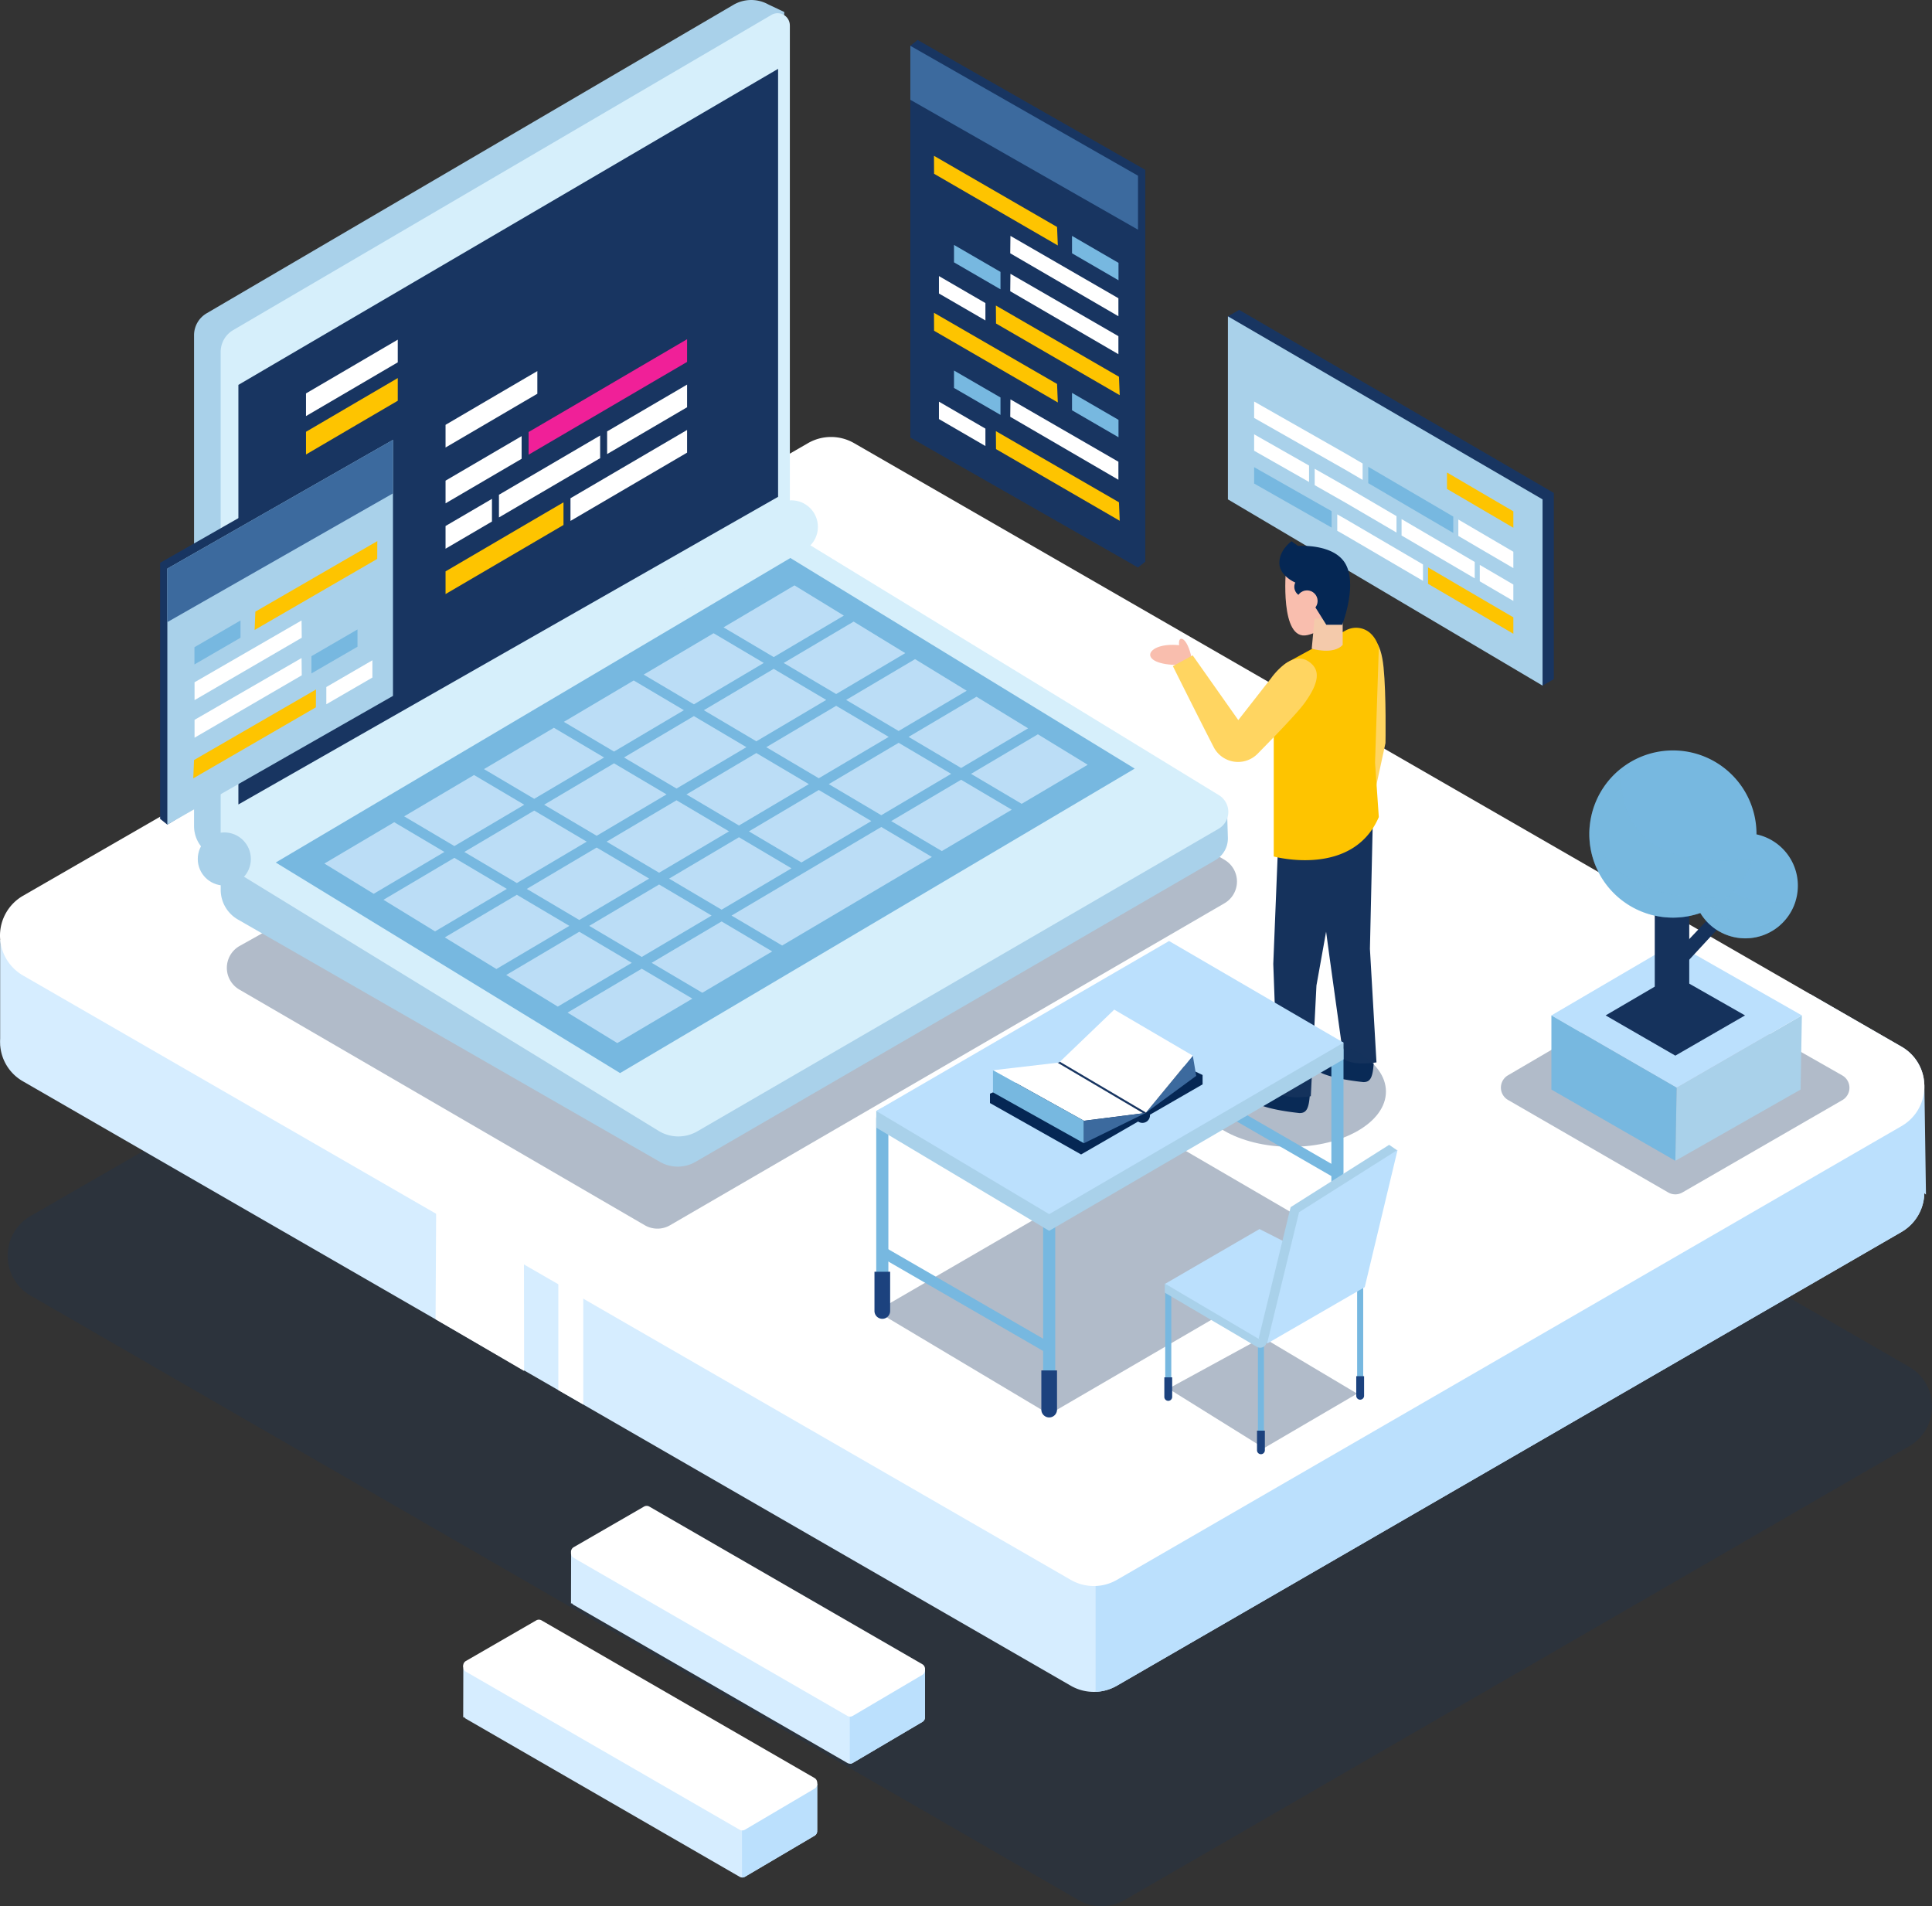 <svg xmlns="http://www.w3.org/2000/svg" width="513.724" height="506.787" viewBox="0 0 513.724 506.787">
  <rect x="0" y="0" width="513.724" height="506.787" fill="#333333" stroke="none"/>
  <g id="Group_6714" data-name="Group 6714" transform="translate(-196.342 -287)">
    <g id="Group_6236" data-name="Group 6236" transform="translate(438.405 297.62)">
      <g id="Group_6224" data-name="Group 6224">
        <path id="Path_490" data-name="Path 490" d="M1923.227,1210.1v104.168l-1.94,1.546-58.6-36.092-1.94-102.6,1.94-1.555Z" transform="translate(-1860.75 -1175.56)" fill="#183561"/>
        <path id="Path_491" data-name="Path 491" d="M1860.75,1177.26v104.159l60.537,34.537V1211.8Z" transform="translate(-1860.75 -1175.705)" fill="#183561"/>
        <path id="Path_492" data-name="Path 492" d="M1860.75,1177.26v14.354l60.537,34.537V1211.8Z" transform="translate(-1860.75 -1175.705)" fill="#3c6a9e"/>
        <g id="Group_6223" data-name="Group 6223" transform="translate(6.285 30.804)">
          <g id="Group_6222" data-name="Group 6222">
            <path id="Path_493" data-name="Path 493" d="M1867.62,1209.23l.027,4.776,32.9,19.057-.2-4.913Z" transform="translate(-1867.62 -1209.23)" fill="#fec400"/>
            <path id="Path_494" data-name="Path 494" d="M1885.61,1252.74l.037,4.776,32.89,19.057-.2-4.9Z" transform="translate(-1869.151 -1212.934)" fill="#fec400"/>
            <g id="Group_6220" data-name="Group 6220" transform="translate(36.705 21.289)">
              <path id="Path_495" data-name="Path 495" d="M1907.74,1232.5v4.629l12.36,7.172v-4.629Z" transform="translate(-1907.74 -1232.5)" fill="#77b8e0"/>
            </g>
            <g id="Group_6221" data-name="Group 6221" transform="translate(5.325 23.695)">
              <path id="Path_496" data-name="Path 496" d="M1873.44,1235.13v4.629l12.36,7.173V1242.3Z" transform="translate(-1873.44 -1235.13)" fill="#77b8e0"/>
            </g>
            <path id="Path_497" data-name="Path 497" d="M1869.06,1244.18v4.629l12.36,7.164v-4.62Z" transform="translate(-1867.743 -1212.205)" fill="#fff"/>
            <path id="Path_498" data-name="Path 498" d="M1889.835,1232.5l28.709,16.578v4.785l-28.764-16.733Z" transform="translate(-1869.506 -1211.211)" fill="#fff"/>
            <path id="Path_499" data-name="Path 499" d="M1889.835,1243.52l28.709,16.578v4.794l-28.764-16.742Z" transform="translate(-1869.506 -1212.149)" fill="#fff"/>
          </g>
          <path id="Path_500" data-name="Path 500" d="M1867.62,1254.85l.027,4.776,32.9,19.057-.2-4.913Z" transform="translate(-1867.62 -1213.113)" fill="#fec400"/>
          <path id="Path_501" data-name="Path 501" d="M1885.61,1289.24l.037,4.776,32.89,19.057-.2-4.913Z" transform="translate(-1869.151 -1216.041)" fill="#fec400"/>
          <path id="Path_502" data-name="Path 502" d="M1907.74,1278.12v4.629l12.36,7.173v-4.63Z" transform="translate(-1871.036 -1215.094)" fill="#77b8e0"/>
          <path id="Path_503" data-name="Path 503" d="M1873.44,1271.63v4.629l12.36,7.164v-4.629Z" transform="translate(-1868.116 -1214.542)" fill="#77b8e0"/>
          <path id="Path_504" data-name="Path 504" d="M1869.06,1280.67v4.629l12.36,7.173v-4.629Z" transform="translate(-1867.743 -1215.311)" fill="#fff"/>
          <path id="Path_505" data-name="Path 505" d="M1889.835,1280.01l28.709,16.578v4.794l-28.764-16.742Z" transform="translate(-1869.506 -1215.255)" fill="#fff"/>
        </g>
      </g>
      <g id="Group_6235" data-name="Group 6235" transform="translate(84.443 71.772)">
        <path id="Path_506" data-name="Path 506" d="M2039.708,1302.673v49.513l-2.992,1.711-80.674-51.224-2.992-46.952,2.992-1.711Z" transform="translate(-1953.05 -1254.01)" fill="#183561"/>
        <path id="Path_507" data-name="Path 507" d="M2036.716,1304.543v49.513l-83.666-49.513V1255.88Z" transform="translate(-1953.05 -1254.169)" fill="#a9d1ea"/>
        <g id="Group_6234" data-name="Group 6234" transform="translate(6.971 24.363)">
          <path id="Path_508" data-name="Path 508" d="M2019.2,1307.07l-2.479-1.446v-4.364l2.479,1.454,5.325,3.12,9.844,5.755v4.364l-9.844-5.764Z" transform="translate(-1965.441 -1282.396)" fill="#fec400"/>
          <g id="Group_6225" data-name="Group 6225" transform="translate(54.298 31.371)">
            <path id="Path_509" data-name="Path 509" d="M2020.02,1319.285v-4.355l4.785,2.8,9.844,5.764v4.355l-9.844-5.755Z" transform="translate(-2020.02 -1314.93)" fill="#fff"/>
          </g>
          <path id="Path_510" data-name="Path 510" d="M2024.056,1336.361l9.844,5.755v4.364l-9.844-5.764-5.325-3.12-7.511-4.391v-4.364l7.511,4.4Z" transform="translate(-1964.973 -1284.743)" fill="#fec400"/>
          <g id="Group_6226" data-name="Group 6226" transform="translate(39.203 31.252)">
            <path id="Path_511" data-name="Path 511" d="M2003.52,1314.8l6.148,3.6,8.408,4.922,4.9,2.873v4.364l-4.9-2.873-8.408-4.922-6.148-3.6Z" transform="translate(-2003.52 -1314.8)" fill="#fff"/>
          </g>
          <g id="Group_6227" data-name="Group 6227" transform="translate(59.998 43.429)">
            <path id="Path_512" data-name="Path 512" d="M2026.25,1328.11l8.929,5.224v4.364l-8.929-5.224Z" transform="translate(-2026.25 -1328.11)" fill="#fff"/>
          </g>
          <g id="Group_6228" data-name="Group 6228" transform="translate(30.346 17.346)">
            <path id="Path_513" data-name="Path 513" d="M2016.447,1317.193l-7.6-4.446-10.119-5.928-4.886-2.864V1299.6l4.886,2.864,10.119,5.919,7.6,4.456Z" transform="translate(-1993.84 -1299.6)" fill="#77b8e0"/>
          </g>
          <g id="Group_6229" data-name="Group 6229">
            <path id="Path_514" data-name="Path 514" d="M1985.006,1294.473l4.51,2.635v4.364l-4.51-2.644L1960.67,1285v-4.364Z" transform="translate(-1960.67 -1280.64)" fill="#fff"/>
          </g>
          <g id="Group_6230" data-name="Group 6230" transform="translate(16.102 17.868)">
            <path id="Path_515" data-name="Path 515" d="M2000.026,1312.768v4.364l-2.626-1.537-6.294-3.687-4.6-2.689-8.234-4.684v-4.364l8.234,4.684,4.6,2.689,6.294,3.687Z" transform="translate(-1978.27 -1300.17)" fill="#fff"/>
          </g>
          <g id="Group_6231" data-name="Group 6231" transform="translate(0 8.719)">
            <path id="Path_516" data-name="Path 516" d="M1975.271,1302.832l-14.6-8.3v-4.364l14.6,8.3Z" transform="translate(-1960.67 -1290.17)" fill="#fff"/>
          </g>
          <g id="Group_6232" data-name="Group 6232" transform="translate(0 17.447)">
            <path id="Path_517" data-name="Path 517" d="M1981.273,1315.775l-20.6-11.71v-4.355l20.6,11.7Z" transform="translate(-1960.67 -1299.71)" fill="#77b8e0"/>
          </g>
          <g id="Group_6233" data-name="Group 6233" transform="translate(22.103 29.999)">
            <path id="Path_518" data-name="Path 518" d="M1991.664,1317.391l6.295,3.687,9.67,5.663v4.364l-9.67-5.663-6.295-3.687-4.6-2.69-2.233-1.272v-4.364l2.233,1.271Z" transform="translate(-1984.83 -1313.43)" fill="#fff"/>
          </g>
        </g>
      </g>
    </g>
    <g id="Group_6237" data-name="Group 6237" transform="translate(196.342 403.17)">
      <path id="Path_519" data-name="Path 519" d="M1604.491,1527.14l6.039,3.482,272.587,157.214a12.28,12.28,0,0,0,12.234,0L2094.8,1572.5l3.117-1.8,6.053-3.495a12.118,12.118,0,0,0,6.11-10.582c0-.139,0-.293-.014-.434a12.042,12.042,0,0,0-6.109-10.15l-24.3-13.994L1825.465,1385.6a12.269,12.269,0,0,0-12.2,0l-208.771,120.364A12.228,12.228,0,0,0,1604.491,1527.14Z" transform="translate(-1596.353 -1298.851)" fill="#15325c" opacity="0.22"/>
      <path id="Path_520" data-name="Path 520" d="M1596.208,1455.024a12.714,12.714,0,0,1,0-1.491V1427.2l15.608,10.988,199.23-114.865a12.2,12.2,0,0,1,12.2,0l234.158,134.9,32.712,18.845,5.577,3.216,6.04,3.481a12.225,12.225,0,0,1,.015,21.166l-208.617,120.63a12.283,12.283,0,0,1-12.232,0l-278.627-160.695a12.048,12.048,0,0,1-6.048-9.54l-.019.013v-.313Z" transform="translate(-1596.167 -1293.549)" fill="#d6edff"/>
      <path id="Path_521" data-name="Path 521" d="M1914.59,1610.213v28.126a12.233,12.233,0,0,0,5.648-1.621l208.617-120.63a12.1,12.1,0,0,0,6.1-10.3l.434.349-.419-28.769v-.448l-.015.014a12.042,12.042,0,0,0-6.11-10.149l-24.3-13.994-20.032,16.594L1914.618,1610.2Z" transform="translate(-1623.27 -1304.709)" fill="#bbe0fd"/>
      <path id="Path_522" data-name="Path 522" d="M1746.236,1510.3l.073,46.833-23.549-13.751.229-42.368Z" transform="translate(-1606.941 -1308.813)" fill="#fff"/>
      <path id="Path_523" data-name="Path 523" d="M1758.44,1524.9v39.358l6.633,3.824V1531.1Z" transform="translate(-1609.978 -1310.847)" fill="#fff"/>
      <path id="Path_524" data-name="Path 524" d="M1602.272,1434.1l6.04,3.482L1880.9,1594.8a12.283,12.283,0,0,0,12.233,0l199.447-115.332,3.117-1.8,6.053-3.495a12.118,12.118,0,0,0,6.11-10.582,4.248,4.248,0,0,0-.015-.435,12.041,12.041,0,0,0-6.109-10.149l-24.3-13.994-254.191-146.45a12.271,12.271,0,0,0-12.2,0L1602.272,1412.92A12.235,12.235,0,0,0,1602.272,1434.1Z" transform="translate(-1596.165 -1290.931)" fill="#fff"/>
    </g>
    <circle id="Ellipse_13" data-name="Ellipse 13" cx="7.057" cy="7.057" r="7.057" transform="translate(399.711 420.018)" fill="#d6effb"/>
    <path id="Path_525" data-name="Path 525" d="M1809.508,1167.143l-5.6,135.389-141.151,91.749-5.6-3.016a8.736,8.736,0,0,1-4.594-7.691V1253.087a6.762,6.762,0,0,1,3.347-5.838l140.073-82.012a9.376,9.376,0,0,1,9.29-.1Z" transform="translate(-1404.624 -876.952)" fill="#a9d1ea"/>
    <path id="Path_526" data-name="Path 526" d="M1811.649,1171.038v136.273L1660.3,1393.57V1257.847a6.733,6.733,0,0,1,3.33-5.81l143.128-83.8a3.247,3.247,0,0,1,4.887,2.8Z" transform="translate(-1405.283 -877.278)" fill="#d6effb"/>
    <path id="Path_527" data-name="Path 527" d="M1808.958,1183.96v113.784l-17.913,10.2-5.379,3.074-36.778,20.96-20.374,11.61-31.993,18.234-31.069,17.712V1267.982l30.41-17.813,16.468-9.643,25.973-15.205,31.262-18.307,19.459-11.39,14.208-8.316Z" transform="translate(-1405.721 -878.655)" fill="#183561"/>
    <path id="Path_528" data-name="Path 528" d="M1665.43,1445.619l107.8,62.651a6.69,6.69,0,0,0,6.718,0l147.414-85.6a6.686,6.686,0,0,0,.025-11.55L1879.408,1383a6.687,6.687,0,0,0-4.829-.759l-192.139,42.62a6.683,6.683,0,0,0-1.817.692l-15.1,8.448A6.683,6.683,0,0,0,1665.43,1445.619Z" transform="translate(-1405.436 -895.521)" fill="#15325c" opacity="0.33"/>
    <path id="Path_529" data-name="Path 529" d="M1664.893,1422.681l112.21,64.43a9.491,9.491,0,0,0,9.49-.021l138.2-80.2a6.686,6.686,0,0,0,3.327-5.984l-.193-6.385-117.844-63.084L1660.308,1407.5v7.26a9.127,9.127,0,0,0,4.585,7.919Z" transform="translate(-1405.283 -891.209)" fill="#a9d1ea"/>
    <path id="Path_530" data-name="Path 530" d="M1660.31,1406.335l116.428,71.359a10.067,10.067,0,0,0,10.313.124l138.6-80.434a5.2,5.2,0,0,0,.1-8.932l-115.671-70.729Z" transform="translate(-1405.284 -890.041)" fill="#d6effb"/>
    <path id="Path_531" data-name="Path 531" d="M1676.31,1407.068l136.838-80.958,91.561,55.991-136.839,80.948Z" transform="translate(-1406.646 -890.756)" fill="#77b8e0"/>
    <circle id="Ellipse_14" data-name="Ellipse 14" cx="7.057" cy="7.057" r="7.057" transform="translate(248.93 508.313)" fill="#a9d1ea"/>
    <g id="Group_6238" data-name="Group 6238" transform="translate(282.592 442.637)" opacity="0.71">
      <path id="Path_532" data-name="Path 532" d="M1754.32,1396.777l18.581-11,13.961,8.261-18.581,11Z" transform="translate(-1695.878 -1338.472)" fill="#d6edff"/>
      <path id="Path_533" data-name="Path 533" d="M1810.072,1380.311l-18.581,11-13.961-8.261,18.581-11Z" transform="translate(-1697.853 -1337.303)" fill="#d6edff"/>
      <path id="Path_534" data-name="Path 534" d="M1750.187,1394.333l-13.357-7.9,18.591-10.988,13.348,7.9Z" transform="translate(-1694.389 -1337.592)" fill="#d6edff"/>
      <path id="Path_535" data-name="Path 535" d="M1726.978,1408.062l-13.348-7.9,18.581-10.988,13.357,7.9Z" transform="translate(-1692.414 -1338.76)" fill="#d6edff"/>
      <path id="Path_536" data-name="Path 536" d="M1869.583,1388.062l-18.581,11-13.961-8.262,18.581-10.988Z" transform="translate(-1702.919 -1337.963)" fill="#d6edff"/>
      <path id="Path_537" data-name="Path 537" d="M1828.222,1391.051l-18.581,11-13.961-8.261,18.581-11Z" transform="translate(-1699.399 -1338.217)" fill="#d6edff"/>
      <path id="Path_538" data-name="Path 538" d="M1851.432,1377.321l-18.59,11-13.961-8.261,18.581-11Z" transform="translate(-1701.373 -1337.048)" fill="#d6edff"/>
      <path id="Path_539" data-name="Path 539" d="M1703.559,1421.919l-13.119-8.042,18.572-10.988,13.348,7.9Z" transform="translate(-1690.44 -1339.928)" fill="#d6edff"/>
      <path id="Path_540" data-name="Path 540" d="M1860.24,1377.1l18.051-10.677,13.732,8.4-17.822,10.539Z" transform="translate(-1704.894 -1336.824)" fill="#d6edff"/>
      <path id="Path_541" data-name="Path 541" d="M1896.166,1377.34l13.247,8.1-17.557,10.384-13.467-7.969Z" transform="translate(-1706.439 -1337.753)" fill="#d6edff"/>
      <path id="Path_542" data-name="Path 542" d="M1842.09,1366.341l18.325-10.841,13.732,8.4-18.1,10.7Z" transform="translate(-1703.349 -1335.894)" fill="#d6edff"/>
      <path id="Path_543" data-name="Path 543" d="M1813.83,1404.527l18.582-11,13.961,8.261-18.581,11Z" transform="translate(-1700.943 -1339.131)" fill="#d6edff"/>
      <path id="Path_544" data-name="Path 544" d="M1773.388,1380.6l-13.348-7.9,18.581-11,13.348,7.9Z" transform="translate(-1696.365 -1336.423)" fill="#d6edff"/>
      <path id="Path_545" data-name="Path 545" d="M1796.6,1366.872l-13.357-7.9,18.59-11,13.348,7.9Z" transform="translate(-1698.339 -1335.254)" fill="#d6edff"/>
      <path id="Path_546" data-name="Path 546" d="M1823.94,1355.587l18.6-11,13.723,8.389-18.371,10.869Z" transform="translate(-1701.804 -1334.966)" fill="#d6edff"/>
      <path id="Path_547" data-name="Path 547" d="M1744.6,1423.98l13.961,8.261-19.4,11.473-13.714-8.408Z" transform="translate(-1693.42 -1341.724)" fill="#d6edff"/>
      <path id="Path_548" data-name="Path 548" d="M1743.291,1446.22l19.432-11.5,13.961,8.261L1757,1454.619Z" transform="translate(-1694.939 -1342.638)" fill="#d6edff"/>
      <path id="Path_549" data-name="Path 549" d="M1767.42,1431.987l18.581-11,13.961,8.261-18.581,11Z" transform="translate(-1696.993 -1341.469)" fill="#d6edff"/>
      <path id="Path_550" data-name="Path 550" d="M1819.8,1353.127l-13.348-7.9,18.865-11.162,13.129,8.033Z" transform="translate(-1700.315 -1334.07)" fill="#d6edff"/>
      <path id="Path_551" data-name="Path 551" d="M1780.845,1445.46l13.467,7.959-19.972,11.811-13.22-8.1Z" transform="translate(-1696.457 -1343.552)" fill="#d6edff"/>
      <path id="Path_552" data-name="Path 552" d="M1785.57,1442.727l18.59-11,13.458,7.969-18.581,10.988Z" transform="translate(-1698.538 -1342.383)" fill="#d6edff"/>
      <path id="Path_553" data-name="Path 553" d="M1726.467,1413.24l13.961,8.262-19.094,11.29-13.714-8.4Z" transform="translate(-1691.903 -1340.809)" fill="#d6edff"/>
      <path id="Path_554" data-name="Path 554" d="M1772.47,1407.517l18.59-11,13.961,8.261-18.59,11Z" transform="translate(-1697.423 -1339.386)" fill="#d6edff"/>
      <path id="Path_555" data-name="Path 555" d="M1731.12,1410.507l18.581-11,13.961,8.261-18.581,11Z" transform="translate(-1693.903 -1339.641)" fill="#d6edff"/>
      <path id="Path_556" data-name="Path 556" d="M1749.27,1421.247l18.581-11,13.961,8.261-18.581,11Z" transform="translate(-1695.448 -1340.555)" fill="#d6edff"/>
      <path id="Path_557" data-name="Path 557" d="M1790.63,1418.257l18.581-11,13.961,8.261.879-.521-19.46,11.518Z" transform="translate(-1698.968 -1340.3)" fill="#d6edff"/>
      <path id="Path_558" data-name="Path 558" d="M1833.272,1366.581l-18.582,11-13.961-8.261,18.581-11Z" transform="translate(-1699.828 -1336.134)" fill="#d6edff"/>
      <path id="Path_559" data-name="Path 559" d="M1855.19,1401.538l18.581-10.988,13.467,7.96-18.59,11Z" transform="translate(-1704.464 -1338.878)" fill="#d6edff"/>
      <path id="Path_560" data-name="Path 560" d="M1808.78,1427.828l39.816-23.558,13.458,7.968-39.816,23.549Z" transform="translate(-1700.513 -1340.046)" fill="#d6edff"/>
    </g>
    <g id="Group_6242" data-name="Group 6242" transform="translate(277.707 377.187)">
      <path id="Path_561" data-name="Path 561" d="M1750.069,1271.79l-3.431,2-7.365,4.309-13.614,7.978v6.029l13.614-7.969,7.365-4.318,3.431-2Z" transform="translate(-1688.553 -1263.318)" fill="#fff"/>
      <path id="Path_562" data-name="Path 562" d="M1709.5,1262.66l-3.422,2-7.365,4.318-13.614,7.969v6.029l13.614-7.969,7.365-4.318,3.422-2Z" transform="translate(-1685.1 -1262.541)" fill="#fff"/>
      <path id="Path_563" data-name="Path 563" d="M1709.5,1273.82l-3.422,2-7.365,4.309L1685.1,1288.1v6.038l13.614-7.978,7.365-4.309,3.422-2Z" transform="translate(-1685.1 -1263.491)" fill="#fec400"/>
      <g id="Group_6239" data-name="Group 6239" transform="translate(37.108)">
        <path id="Path_564" data-name="Path 564" d="M1789.378,1264.031l-6.359,3.723-8.71,5.1-13.988,8.2L1749.8,1287.2v6.029l10.521-6.157,13.988-8.188,8.71-5.105,6.359-3.714,2.562-1.5v-6.038Z" transform="translate(-1727.715 -1262.53)" fill="#f02098"/>
        <path id="Path_565" data-name="Path 565" d="M1745.888,1290.69l-6.614,3.87-13.614,7.968v6.029l13.614-7.968,6.614-3.87Z" transform="translate(-1725.66 -1264.927)" fill="#fff"/>
      </g>
      <g id="Group_6240" data-name="Group 6240" transform="translate(37.108 24.125)">
        <path id="Path_566" data-name="Path 566" d="M1757.022,1309.93,1746.638,1316l-7.365,4.318-13.614,7.969v6.029l13.614-7.969,7.365-4.309,10.384-6.084Z" transform="translate(-1725.66 -1290.69)" fill="#fec400"/>
        <path id="Path_567" data-name="Path 567" d="M1790.414,1290.4l-6.359,3.724-8.71,5.1-13.375,7.831v6.029l13.375-7.831,8.71-5.1,6.359-3.724,2.562-1.5V1288.9Z" transform="translate(-1728.751 -1288.9)" fill="#fff"/>
      </g>
      <g id="Group_6241" data-name="Group 6241" transform="translate(37.108 12.067)">
        <path id="Path_568" data-name="Path 568" d="M1768.087,1290.51l-8.5,4.977-11.628,6.807-6.779,3.971v6.029l6.779-3.971,11.628-6.807,8.5-4.977Z" transform="translate(-1726.981 -1276.979)" fill="#fff"/>
        <path id="Path_569" data-name="Path 569" d="M1738,1308.92l-12.342,7.218v6.038l12.342-7.228Z" transform="translate(-1725.66 -1278.546)" fill="#fff"/>
        <path id="Path_570" data-name="Path 570" d="M1791.32,1277.221l-6.358,3.714-8.71,5.1-3.632,2.122v6.029l3.632-2.123,8.71-5.1,6.358-3.724,2.562-1.5v-6.029Z" transform="translate(-1729.658 -1275.72)" fill="#fff"/>
      </g>
    </g>
    <g id="Group_6246" data-name="Group 6246" transform="translate(238.916 402.4)">
      <path id="Path_571" data-name="Path 571" d="M1642.7,1324.325v68.067l1.921,1.537,58.067-35.762,1.93-66.53-1.93-1.546Z" transform="translate(-1642.7 -1290.09)" fill="#183561"/>
      <path id="Path_572" data-name="Path 572" d="M1704.8,1291.78v68.067l-60,34.226v-68.067Z" transform="translate(-1642.879 -1290.234)" fill="#a9d1ea"/>
      <path id="Path_573" data-name="Path 573" d="M1704.8,1291.78v14.226l-60,34.225v-14.226Z" transform="translate(-1642.879 -1290.234)" fill="#3c6a9e"/>
      <g id="Group_6245" data-name="Group 6245" transform="translate(8.819 28.462)">
        <path id="Path_574" data-name="Path 574" d="M1702.795,1321.2l-.027,4.739-32.6,18.883.2-4.867Z" transform="translate(-1653.858 -1321.2)" fill="#fec400"/>
        <path id="Path_575" data-name="Path 575" d="M1684.965,1364.32l-.028,4.739-32.6,18.883.2-4.867Z" transform="translate(-1652.34 -1324.87)" fill="#fec400"/>
        <g id="Group_6243" data-name="Group 6243" transform="translate(0.311 21.097)">
          <path id="Path_576" data-name="Path 576" d="M1664.93,1344.26v4.593l-12.25,7.1v-4.583Z" transform="translate(-1652.68 -1344.26)" fill="#77b8e0"/>
        </g>
        <g id="Group_6244" data-name="Group 6244" transform="translate(31.417 23.485)">
          <path id="Path_577" data-name="Path 577" d="M1698.93,1346.87v4.593l-12.25,7.1v-4.584Z" transform="translate(-1686.68 -1346.87)" fill="#77b8e0"/>
        </g>
        <path id="Path_578" data-name="Path 578" d="M1703.26,1355.83v4.593l-12.25,7.1v-4.583Z" transform="translate(-1655.632 -1324.148)" fill="#fff"/>
        <path id="Path_579" data-name="Path 579" d="M1681.163,1344.26l-28.453,16.431v4.748l28.508-16.587Z" transform="translate(-1652.371 -1323.163)" fill="#fff"/>
        <path id="Path_580" data-name="Path 580" d="M1681.163,1355.18l-28.453,16.431v4.748l28.508-16.587Z" transform="translate(-1652.371 -1324.092)" fill="#fff"/>
      </g>
    </g>
    <g id="Group_6247" data-name="Group 6247" transform="translate(502.178 430.902)">
      <path id="Path_581" data-name="Path 581" d="M1991.477,1348.677c2.73-.273,5.125,1.109,5.859,8.445s.507,20.1.507,20.1l-4.972,22.961-5.485-.734,2.331-23.266-2.58-18.268C1987.132,1357.917,1986.016,1349.226,1991.477,1348.677Z" transform="translate(-1935.274 -1323.576)" fill="#ffd561"/>
      <path id="Path_582" data-name="Path 582" d="M1978.489,1471.661c.5-1.746,8.231-2.244,8.231-2.244l7.234,3.242c-.249,3.991-1,4.989-2.744,4.989-11.474-1.247-12.721-3.492-12.721-3.492A3.15,3.15,0,0,1,1978.489,1471.661Z" transform="translate(-1934.526 -1333.856)" fill="#052754"/>
      <path id="Path_583" data-name="Path 583" d="M1977.69,1405.4l4.489,33.176,3.742,26.938s1.746,2,8.73,1l-1.742-30.182.813-36.172Z" transform="translate(-1934.478 -1327.961)" fill="#15325c"/>
      <path id="Path_584" data-name="Path 584" d="M1959.94,1480.661c.5-1.746,8.231-2.245,8.231-2.245l7.234,3.242c-.249,3.991-1,4.989-2.744,4.989-11.474-1.247-12.721-3.491-12.721-3.491A3.2,3.2,0,0,1,1959.94,1480.661Z" transform="translate(-1932.948 -1334.622)" fill="#052754"/>
      <path id="Path_585" data-name="Path 585" d="M1967.484,1409.467l-1.248,30.931,1.248,34.173s1.746,2,8.73,1l1.5-29.434,8.109-45.191Z" transform="translate(-1933.503 -1328.027)" fill="#15325c"/>
      <path id="Path_586" data-name="Path 586" d="M1966.37,1362.089v45.1s20.953,5.737,27.937-10.476l-1-14.467,1-30.432a7.485,7.485,0,0,0-2.074-3.82,5.582,5.582,0,0,0-3.206-1.562,5.762,5.762,0,0,0-3.519.659l-15.153,8.282a7.651,7.651,0,0,0-3.985,6.717Z" transform="translate(-1933.514 -1323.383)" fill="#fec400"/>
      <path id="Path_587" data-name="Path 587" d="M1969.9,1329.42s-1.745,19.207,5.737,17.46,9.479-10.726,9.479-10.726l-5.239-6.734Z" transform="translate(-1933.8 -1321.939)" fill="#f9beae"/>
      <path id="Path_588" data-name="Path 588" d="M1978.161,1343.73l-.749,7.982s5.737,1.746,8.231-1v-6.984Z" transform="translate(-1934.454 -1323.157)" fill="#f4caab"/>
      <path id="Path_589" data-name="Path 589" d="M1974.24,1335.961a2.634,2.634,0,0,1-2-3.742s-4.24-1.745-4.24-5.239,3.244-5.737,3.244-5.737l1.745,1.247s9.728-.748,12.722,4.988-1,15.964-1,15.964h-4.23l-3.752-5.986Z" transform="translate(-1933.653 -1321.243)" fill="#052754"/>
      <circle id="Ellipse_15" data-name="Ellipse 15" cx="2.819" cy="2.819" r="2.819" transform="translate(38.884 13.061)" fill="#f9beae"/>
      <path id="Path_590" data-name="Path 590" d="M1938.154,1351.281c-.4-2.894,2.156-2.383,3.348,3.518l-3.121,1.76C1926.636,1356.615,1929.133,1350.375,1938.154,1351.281Z" transform="translate(-1930.457 -1323.654)" fill="#f9beae"/>
      <path id="Path_591" data-name="Path 591" d="M1973.344,1356.166c-4.8-3.507-10.174,4.308-10.174,4.308l-8.721,11.138-12.135-17.215-5.258,2.874s6.236,12.535,10.837,21.5a7.293,7.293,0,0,0,11.688,1.79c4.783-4.857,10.577-10.88,12.385-13.351C1976.674,1360.777,1975.741,1357.931,1973.344,1356.166Z" transform="translate(-1931.019 -1324.065)" fill="#ffd561"/>
    </g>
    <ellipse id="Ellipse_16" data-name="Ellipse 16" cx="25.232" cy="14.694" rx="25.232" ry="14.694" transform="translate(514.404 562.513)" fill="#15325c" opacity="0.33"/>
    <g id="Group_6253" data-name="Group 6253" transform="translate(428.866 537.181)">
      <path id="Path_592" data-name="Path 592" d="M1928.7,1495.58l46.394,27.026-78.268,45.588-45.982-27.437Z" transform="translate(-1850.368 -1442.362)" fill="#15325c" opacity="0.33"/>
      <g id="Group_6248" data-name="Group 6248" transform="translate(78.925 35.456)">
        <rect id="Rectangle_106" data-name="Rectangle 106" width="2.823" height="50.788" transform="matrix(-0.5, 0.866, -0.866, -0.5, 45.384, 25.409)" fill="#77b8e0"/>
      </g>
      <g id="Group_6249" data-name="Group 6249" transform="translate(121.488 27.43)">
        <path id="Path_593" data-name="Path 593" d="M1984.73,1521.853a1.614,1.614,0,0,0,1.614-1.615v-51.232a1.614,1.614,0,1,0-3.228,0v51.232A1.619,1.619,0,0,0,1984.73,1521.853Z" transform="translate(-1983.116 -1467.392)" fill="#77b8e0"/>
      </g>
      <path id="Path_594" data-name="Path 594" d="M1986.773,1513.69v10.422a2.084,2.084,0,0,1-4.168,0V1513.69Z" transform="translate(-1861.584 -1443.903)" fill="#1c427e"/>
      <g id="Group_6250" data-name="Group 6250" transform="translate(0.468 45.585)">
        <path id="Path_595" data-name="Path 595" d="M1852.45,1541.694a1.614,1.614,0,0,0,1.614-1.614V1488.85a1.614,1.614,0,1,0-3.228,0v51.232A1.618,1.618,0,0,0,1852.45,1541.694Z" transform="translate(-1850.836 -1487.236)" fill="#77b8e0"/>
      </g>
      <path id="Path_596" data-name="Path 596" d="M1854.492,1533.53v10.422a2.084,2.084,0,0,1-4.168,0V1533.53Z" transform="translate(-1850.324 -1445.592)" fill="#1c427e"/>
      <g id="Group_6251" data-name="Group 6251" transform="translate(44.84 71.802)">
        <path id="Path_597" data-name="Path 597" d="M1900.95,1570.353a1.614,1.614,0,0,0,1.614-1.614v-51.232a1.614,1.614,0,0,0-3.228,0v51.232A1.619,1.619,0,0,0,1900.95,1570.353Z" transform="translate(-1899.336 -1515.893)" fill="#77b8e0"/>
      </g>
      <path id="Path_598" data-name="Path 598" d="M1928.7,1442.26l46.394,22.588v4.437l-78.268,45.588-45.982-27.428v-4.437Z" transform="translate(-1850.368 -1437.823)" fill="#a9d1ea"/>
      <path id="Path_599" data-name="Path 599" d="M1928.7,1437.41l46.394,27.026-78.268,45.589L1850.84,1482.6Z" transform="translate(-1850.368 -1437.41)" fill="#bbe0fd"/>
      <path id="Path_600" data-name="Path 600" d="M1902.993,1562.19v10.422a2.084,2.084,0,1,1-4.168,0V1562.19Z" transform="translate(-1854.453 -1448.031)" fill="#1c427e"/>
      <g id="Group_6252" data-name="Group 6252" transform="translate(1.374 81.433)">
        <rect id="Rectangle_107" data-name="Rectangle 107" width="2.824" height="50.787" transform="translate(45.389 25.404) rotate(120.014)" fill="#77b8e0"/>
      </g>
    </g>
    <g id="Group_6257" data-name="Group 6257" transform="translate(505.941 591.369)">
      <path id="Path_601" data-name="Path 601" d="M1985.941,1567.547l-24.775,14.492-25.407-15.818,25.022-13.65Z" transform="translate(-1934.671 -1501.401)" fill="#15325c" opacity="0.33"/>
      <g id="Group_6254" data-name="Group 6254" transform="translate(24.882 51.163)">
        <path id="Path_602" data-name="Path 602" d="M1962.575,1582.843a.808.808,0,0,1-.808-.808V1553.37a.807.807,0,0,1,1.615,0v28.665A.81.81,0,0,1,1962.575,1582.843Z" transform="translate(-1961.767 -1552.563)" fill="#77b8e0"/>
      </g>
      <path id="Path_603" data-name="Path 603" d="M1961.51,1579.71v5.211a1.042,1.042,0,0,0,2.085,0v-5.211Z" transform="translate(-1936.864 -1503.711)" fill="#1c427e"/>
      <g id="Group_6255" data-name="Group 6255" transform="translate(51.268 36.671)">
        <path id="Path_604" data-name="Path 604" d="M1991.415,1567a.808.808,0,0,1-.807-.808V1537.53a.807.807,0,0,1,1.614,0V1566.2A.81.81,0,0,1,1991.415,1567Z" transform="translate(-1990.608 -1536.723)" fill="#77b8e0"/>
      </g>
      <path id="Path_605" data-name="Path 605" d="M1990.35,1563.87v5.211a1.042,1.042,0,0,0,2.084,0v-5.211Z" transform="translate(-1939.318 -1502.363)" fill="#1c427e"/>
      <g id="Group_6256" data-name="Group 6256" transform="translate(0.236 36.973)">
        <path id="Path_606" data-name="Path 606" d="M1935.635,1567.333a.808.808,0,0,1-.807-.807V1537.86a.807.807,0,0,1,1.614,0v28.666A.8.8,0,0,1,1935.635,1567.333Z" transform="translate(-1934.828 -1537.053)" fill="#77b8e0"/>
      </g>
      <path id="Path_607" data-name="Path 607" d="M1961.789,1552.572h0a1.748,1.748,0,0,1-2.606,1.194l-24.487-14.4V1536.9Z" transform="translate(-1934.581 -1500.067)" fill="#a9d1ea"/>
      <path id="Path_608" data-name="Path 608" d="M1966.959,1524.7l-7.063-3.586-25.086,14.556,25.086,14.775Z" transform="translate(-1934.591 -1498.723)" fill="#bbe0fd"/>
      <path id="Path_609" data-name="Path 609" d="M1934.57,1564.2v5.211a1.042,1.042,0,0,0,2.085,0V1564.2Z" transform="translate(-1934.57 -1502.391)" fill="#1c427e"/>
      <path id="Path_610" data-name="Path 610" d="M1961.98,1548.139l8.508-34.93,26.193-16.568,2.132,1.455-10.86,35.04-23.842,16.23Z" transform="translate(-1936.903 -1496.64)" fill="#a9d1ea"/>
      <path id="Path_611" data-name="Path 611" d="M1964.43,1549.609l8.508-34.93,26.193-16.568L1990.4,1534.6Z" transform="translate(-1937.112 -1496.766)" fill="#bbe0fd"/>
    </g>
    <g id="Group_6259" data-name="Group 6259" transform="translate(459.575 555.423)">
      <circle id="Ellipse_17" data-name="Ellipse 17" cx="2.019" cy="2.019" r="2.019" transform="translate(38.519 26.077)" fill="#052754"/>
      <path id="Path_612" data-name="Path 612" d="M1916.194,1463.79l-15.836,9.313-16.468,7.145v2.489l24.235,13.668,16.148-9.323,16.157-9.314v-2.488Z" transform="translate(-1883.89 -1457.899)" fill="#052754"/>
      <path id="Path_613" data-name="Path 613" d="M1929.15,1485.954l12.534-15.224.9,5.37Z" transform="translate(-1887.743 -1458.489)" fill="#3c6a9e"/>
      <path id="Path_614" data-name="Path 614" d="M1939.54,1469.591l-2.314,2.809-10.137,12.314-.082.1-23.046-13.375.018-.018.22-.211,14.446-13.86Z" transform="translate(-1885.599 -1457.35)" fill="#fff"/>
      <path id="Path_615" data-name="Path 615" d="M1925.372,1486.121l-.659.082-15.763,2-18.234-10.128-5.947-3.3,17.172-2,.4-.046.028-.009.311-.028Z" transform="translate(-1883.965 -1458.656)" fill="#fff"/>
      <g id="Group_6258" data-name="Group 6258" transform="translate(17.977 13.86)">
        <path id="Path_616" data-name="Path 616" d="M1927.053,1486l-.082.1-.659.082-22.6-13.33-.174-.1.4-.046.22-.21.073.046Z" transform="translate(-1903.54 -1472.5)" fill="#183561"/>
      </g>
      <path id="Path_617" data-name="Path 617" d="M1884.77,1474.97v5.883l24.18,13.522V1488.4Z" transform="translate(-1883.965 -1458.85)" fill="#77b8e0"/>
      <path id="Path_618" data-name="Path 618" d="M1911.2,1489.456v5.974l16.422-8.06Z" transform="translate(-1886.215 -1459.905)" fill="#3c6a9e"/>
    </g>
    <g id="Group_6263" data-name="Group 6263" transform="translate(595.439 486.514)">
      <g id="Group_6260" data-name="Group 6260" transform="translate(0 51.216)">
        <path id="Path_619" data-name="Path 619" d="M2034.266,1474.108l41.918-24.544a3.785,3.785,0,0,1,3.787-.022l43.187,24.59a3.786,3.786,0,0,1,.019,6.57l-42.514,24.545a3.789,3.789,0,0,1-3.787,0l-42.593-24.591A3.79,3.79,0,0,1,2034.266,1474.108Z" transform="translate(-2032.395 -1438.949)" fill="#15325c" opacity="0.33"/>
        <path id="Path_620" data-name="Path 620" d="M2116.74,1459.03l-33.3,19.222-.347,19.432,33.3-18.938Z" transform="translate(-2036.711 -1439.799)" fill="#a9d1ea"/>
        <path id="Path_621" data-name="Path 621" d="M2047.07,1457.241l32.844-19.231,33.759,19.231-33.3,19.221Z" transform="translate(-2033.644 -1438.01)" fill="#bbe0fd"/>
        <path id="Path_622" data-name="Path 622" d="M2062.83,1458.034l18.279-10.7,18.792,10.7-18.536,10.695Z" transform="translate(-2034.986 -1438.803)" fill="#15325c"/>
        <path id="Path_623" data-name="Path 623" d="M2047.07,1478.746V1459.03l33.3,19.222-.347,19.432Z" transform="translate(-2033.644 -1439.799)" fill="#77b8e0"/>
      </g>
      <rect id="Rectangle_108" data-name="Rectangle 108" width="9.168" height="27.962" transform="translate(40.909 41.253)" fill="#15325c"/>
      <path id="Path_624" data-name="Path 624" d="M2082.121,1440.572l16.046-16.962,1.839,3.211-16.962,18.344" transform="translate(-2036.628 -1385.568)" fill="#15325c"/>
      <g id="Group_6261" data-name="Group 6261" transform="translate(50.995 22.002)">
        <path id="Path_625" data-name="Path 625" d="M2116.1,1420.059a13.973,13.973,0,1,1-13.98-13.981A13.933,13.933,0,0,1,2116.1,1420.059Z" transform="translate(-2088.135 -1406.078)" fill="#77b8e0"/>
        <path id="Path_626" data-name="Path 626" d="M2115.476,1424.47a13.982,13.982,0,0,1-27.342-4.124c0-.468.022-.927.067-1.381a13.948,13.948,0,0,1,5.2-9.549C2093.089,1424.177,2105.239,1425.512,2115.476,1424.47Z" transform="translate(-2088.134 -1406.362)" fill="#77b8e0" opacity="0.24"/>
        <path id="Path_627" data-name="Path 627" d="M2111.488,1431.616a13.982,13.982,0,0,1-23.346-10.382,13.613,13.613,0,0,1,.068-1.38C2090.821,1429.621,2101.58,1432.805,2111.488,1431.616Z" transform="translate(-2088.135 -1407.251)" fill="#77b8e0" opacity="0.24"/>
      </g>
      <g id="Group_6262" data-name="Group 6262" transform="translate(23.49)">
        <path id="Path_628" data-name="Path 628" d="M2102.543,1404.262a22.22,22.22,0,1,1-22.234-22.233A22.2,22.2,0,0,1,2102.543,1404.262Z" transform="translate(-2058.072 -1382.029)" fill="#77b8e0"/>
        <path id="Path_629" data-name="Path 629" d="M2101.555,1411.273a22.236,22.236,0,0,1-43.481-6.561c0-.744.037-1.472.108-2.193a22.179,22.179,0,0,1,8.275-15.184C2065.957,1410.806,2085.27,1412.938,2101.555,1411.273Z" transform="translate(-2058.072 -1382.481)" fill="#77b8e0" opacity="0.24"/>
        <path id="Path_630" data-name="Path 630" d="M2095.2,1422.64a22.234,22.234,0,0,1-37.125-16.511c0-.744.037-1.472.109-2.193C2062.333,1419.456,2079.451,1424.534,2095.2,1422.64Z" transform="translate(-2058.071 -1383.894)" fill="#77b8e0" opacity="0.24"/>
      </g>
    </g>
    <g id="Group_6271" data-name="Group 6271" transform="translate(319.507 687.356)">
      <g id="Group_6269" data-name="Group 6269" transform="translate(0 30.256)">
        <path id="Path_647" data-name="Path 647" d="M1730.79,1661.849l.232-.156a1.46,1.46,0,0,0,.478.472l72.785,42.017a1.362,1.362,0,0,0,.639.187,1.415,1.415,0,0,0,.789-.195l18.516-10.913a1.4,1.4,0,0,0,.672-1.4l.019-.006v-12.432l-9.42,6.355-10.578-6.109-53.3-30.767a1.423,1.423,0,0,0-1.416,0l-6.646,3.84-12.736-4.027Z" transform="translate(-1730.79 -1635.828)" fill="#d6edff"/>
        <path id="Path_648" data-name="Path 648" d="M1811.82,1682.537v24.7a1.415,1.415,0,0,0,.789-.2l18.516-10.913a1.4,1.4,0,0,0,.672-1.4l.019-.006v-12.432l-9.42,6.355Z" transform="translate(-1737.688 -1638.686)" fill="#bbe0fd"/>
        <path id="Path_649" data-name="Path 649" d="M1824.227,1679.586l-18.512,10.915a1.416,1.416,0,0,1-1.428.006l-72.784-42.021a1.418,1.418,0,0,1,0-2.455l18.708-10.8a1.42,1.42,0,0,1,1.417,0l72.588,41.909A1.42,1.42,0,0,1,1824.227,1679.586Z" transform="translate(-1730.791 -1634.664)" fill="#fff"/>
        <path id="Path_650" data-name="Path 650" d="M1824.227,1679.175l-18.512,10.914a1.415,1.415,0,0,1-1.428.006l-72.784-42.021a1.418,1.418,0,0,1,0-2.455l18.708-10.8a1.421,1.421,0,0,1,1.417,0l72.588,41.909A1.42,1.42,0,0,1,1824.227,1679.175Z" transform="translate(-1730.791 -1634.629)" fill="#fff"/>
      </g>
      <g id="Group_6270" data-name="Group 6270" transform="translate(28.663)">
        <path id="Path_651" data-name="Path 651" d="M1762.12,1628.778l.233-.155a1.472,1.472,0,0,0,.477.472l72.785,42.017a1.355,1.355,0,0,0,.641.188,1.414,1.414,0,0,0,.789-.194l18.515-10.914a1.4,1.4,0,0,0,.672-1.4l.019-.006v-12.432l-9.42,6.355-10.577-6.109-53.3-30.768a1.422,1.422,0,0,0-1.416,0l-6.646,3.84-12.736-4.028Z" transform="translate(-1762.12 -1602.758)" fill="#d6edff"/>
        <path id="Path_652" data-name="Path 652" d="M1843.16,1649.457v24.7a1.414,1.414,0,0,0,.788-.194l18.515-10.914a1.4,1.4,0,0,0,.672-1.4l.02-.006v-12.432l-9.42,6.355Z" transform="translate(-1769.019 -1605.615)" fill="#bbe0fd"/>
        <path id="Path_653" data-name="Path 653" d="M1855.557,1646.515l-18.512,10.915a1.42,1.42,0,0,1-1.429.006l-72.783-42.021a1.417,1.417,0,0,1,0-2.455l18.707-10.8a1.423,1.423,0,0,1,1.418,0l72.586,41.909A1.416,1.416,0,0,1,1855.557,1646.515Z" transform="translate(-1762.121 -1601.593)" fill="#fff"/>
        <path id="Path_654" data-name="Path 654" d="M1855.557,1646.105l-18.512,10.915a1.421,1.421,0,0,1-1.429.006l-72.783-42.021a1.418,1.418,0,0,1,0-2.455l18.707-10.8a1.417,1.417,0,0,1,1.418,0l72.586,41.908A1.416,1.416,0,0,1,1855.557,1646.105Z" transform="translate(-1762.121 -1601.559)" fill="#fff"/>
      </g>
    </g>
  </g>
</svg>
